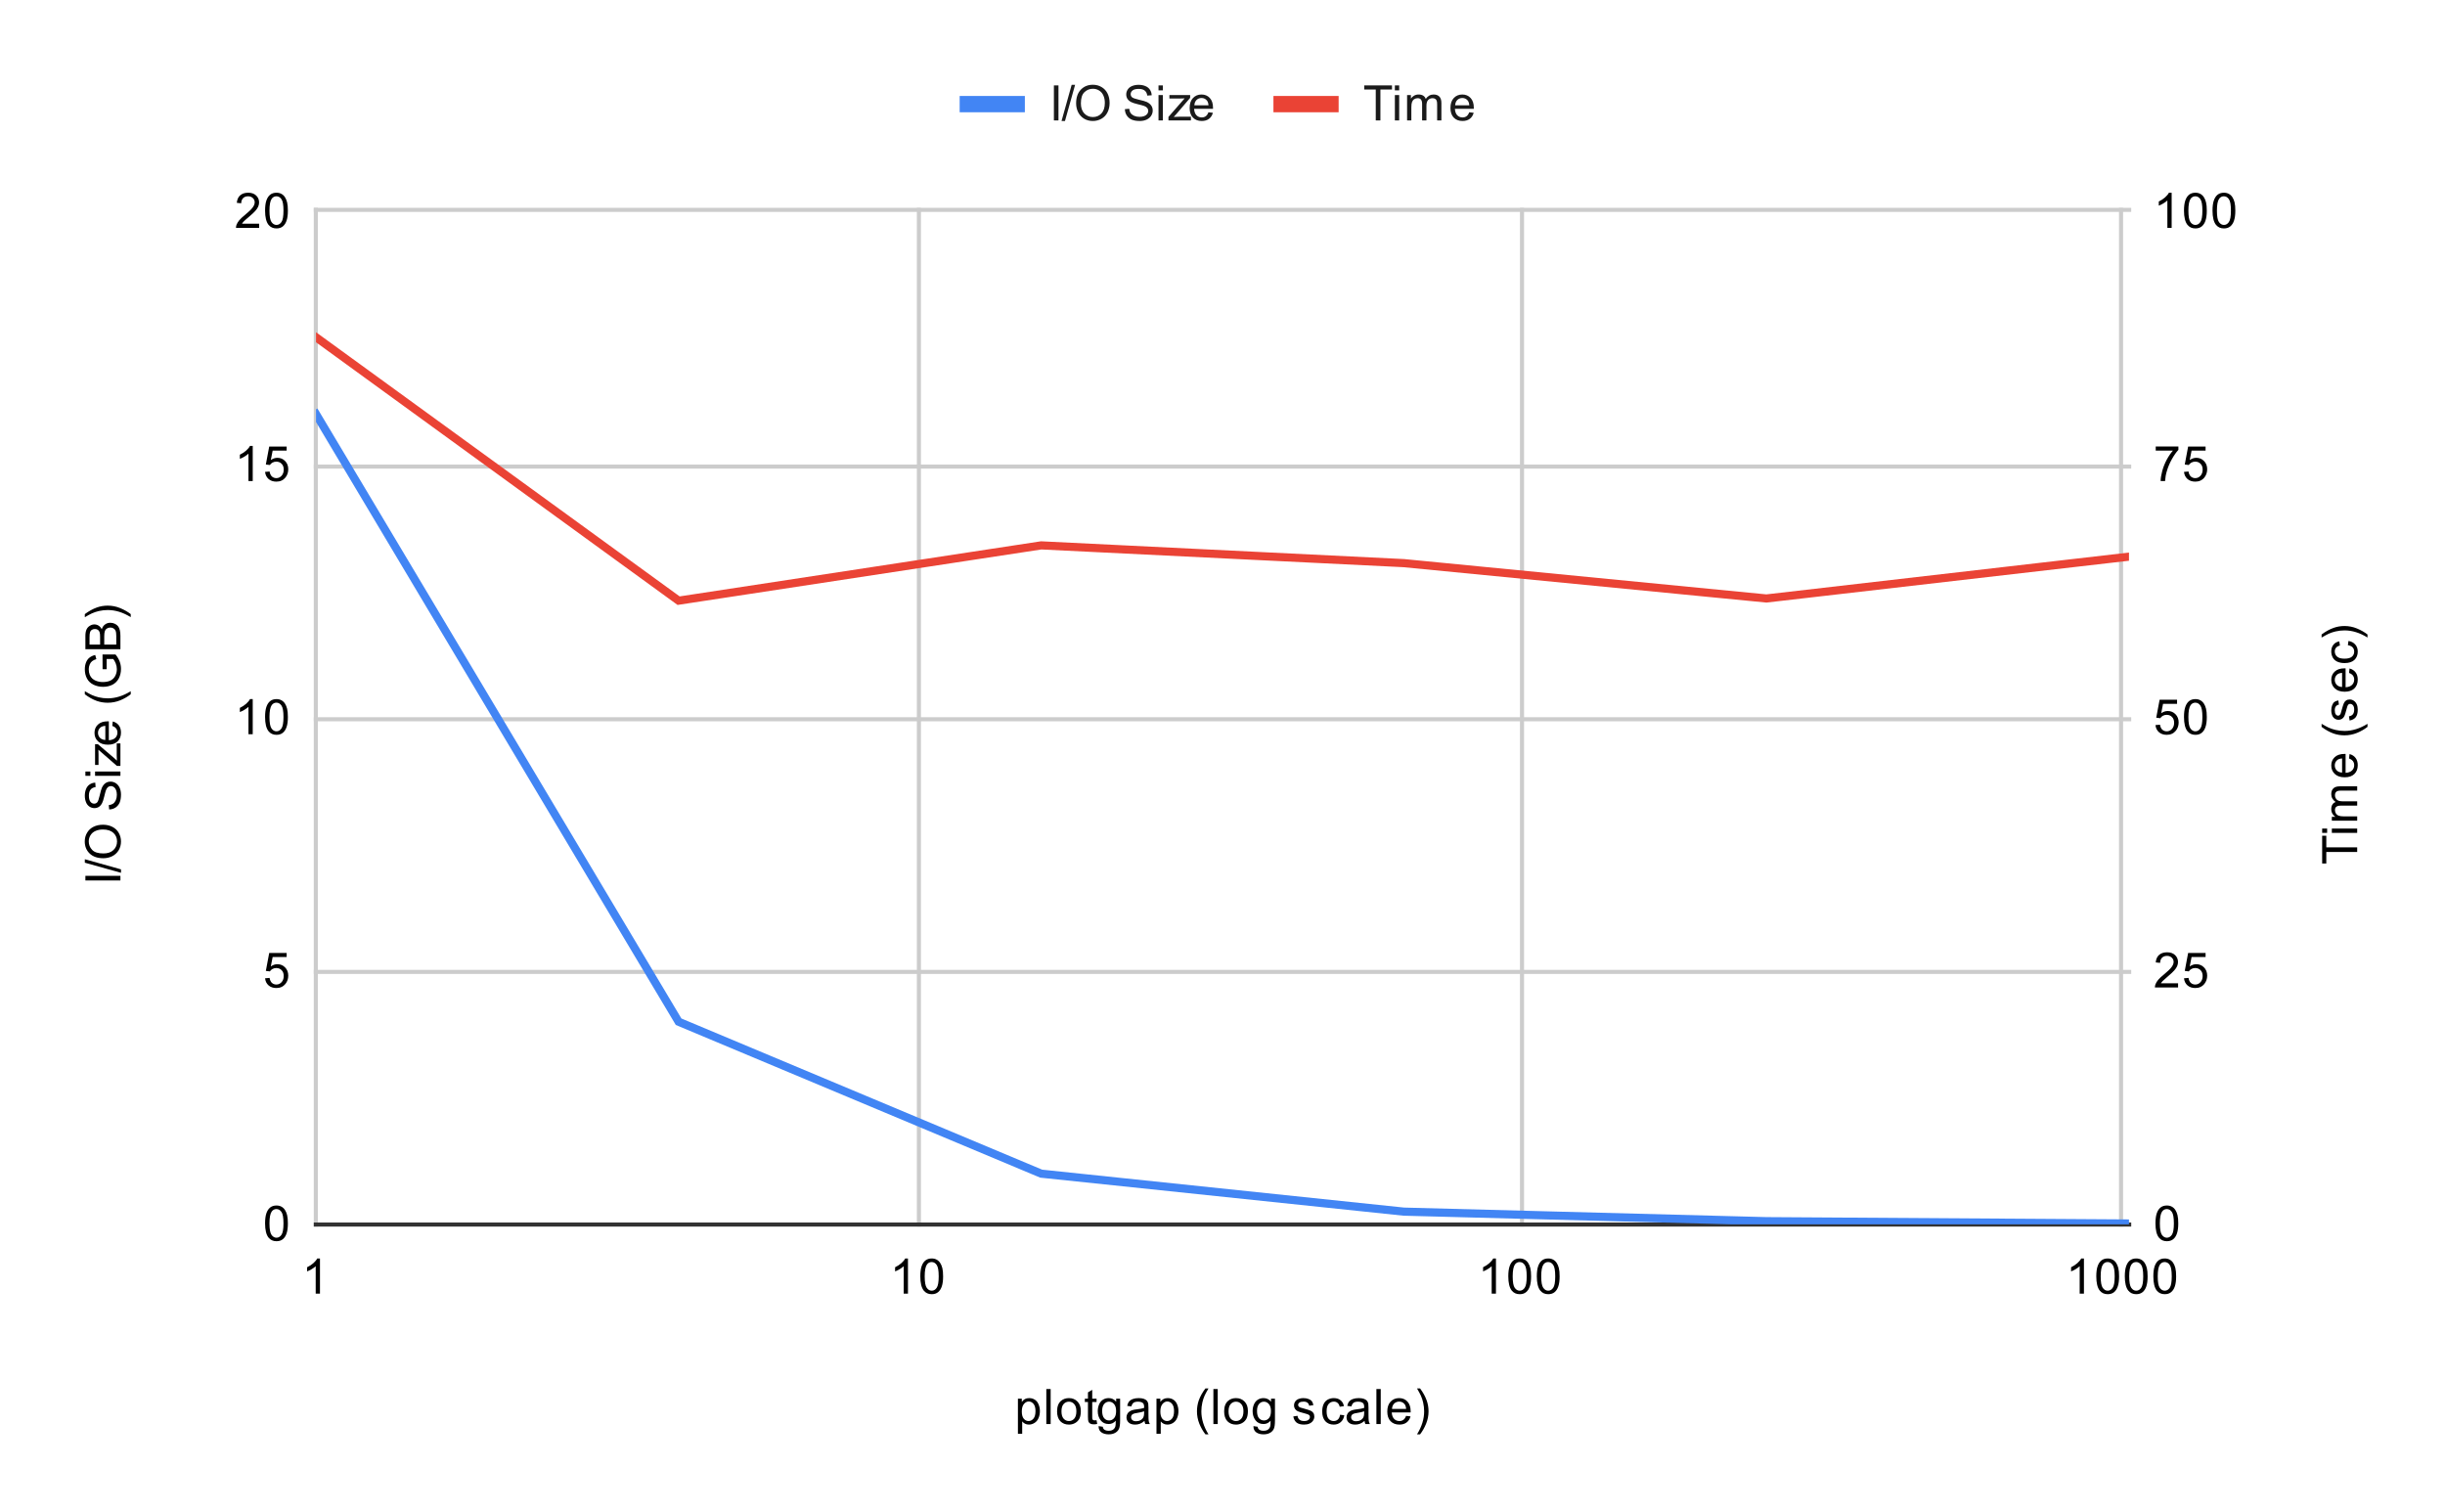 <svg version="1.1" viewBox="0.0 0.0 600.0 371.0" fill="none" stroke="none" stroke-linecap="square" stroke-miterlimit="10" width="600" height="371" xmlns:xlink="http://www.w3.org/1999/xlink" xmlns="http://www.w3.org/2000/svg"><path fill="#ffffff" d="M0 0L600.0 0L600.0 371.0L0 371.0L0 0Z" fill-rule="nonzero"/><path stroke="#cccccc" stroke-width="1.0" stroke-linecap="butt" d="M77.5 51.5L77.5 300.5" fill-rule="nonzero"/><path stroke="#cccccc" stroke-width="1.0" stroke-linecap="butt" d="M225.5 51.5L225.5 300.5" fill-rule="nonzero"/><path stroke="#cccccc" stroke-width="1.0" stroke-linecap="butt" d="M373.5 51.5L373.5 300.5" fill-rule="nonzero"/><path stroke="#cccccc" stroke-width="1.0" stroke-linecap="butt" d="M520.5 51.5L520.5 300.5" fill-rule="nonzero"/><path stroke="#333333" stroke-width="1.0" stroke-linecap="butt" d="M77.5 300.5L522.5 300.5" fill-rule="nonzero"/><path stroke="#cccccc" stroke-width="1.0" stroke-linecap="butt" d="M77.5 238.5L522.5 238.5" fill-rule="nonzero"/><path stroke="#cccccc" stroke-width="1.0" stroke-linecap="butt" d="M77.5 176.5L522.5 176.5" fill-rule="nonzero"/><path stroke="#cccccc" stroke-width="1.0" stroke-linecap="butt" d="M77.5 114.5L522.5 114.5" fill-rule="nonzero"/><path stroke="#cccccc" stroke-width="1.0" stroke-linecap="butt" d="M77.5 51.5L522.5 51.5" fill-rule="nonzero"/><clipPath id="id_0"><path d="M77.55 51.917L522.45 51.917L522.45 300.45L77.55 300.45L77.55 51.917Z" clip-rule="nonzero"/></clipPath><path stroke="#4285f4" stroke-width="2.0" stroke-linecap="butt" clip-path="url(#id_0)" d="M77.55 101.611L166.53 250.731L255.51 288.011L344.49 297.331L433.47 299.673L522.45 300.244" fill-rule="nonzero"/><path stroke="#ea4335" stroke-width="2.0" stroke-linecap="butt" clip-path="url(#id_0)" d="M77.55 82.76L166.53 147.403L255.51 133.833L344.49 138.19L433.47 146.864L522.45 136.599" fill-rule="nonzero"/><path fill="#000000" fill-opacity="0.0" clip-path="url(#id_0)" d="M80.55 101.611C80.55 103.268 79.207 104.611 77.55 104.611C75.893 104.611 74.55 103.268 74.55 101.611C74.55 99.954 75.893 98.611 77.55 98.611C79.207 98.611 80.55 99.954 80.55 101.611Z" fill-rule="nonzero"/><path fill="#000000" fill-opacity="0.0" clip-path="url(#id_0)" d="M169.53 250.731C169.53 252.388 168.187 253.731 166.53 253.731C164.873 253.731 163.53 252.388 163.53 250.731C163.53 249.074 164.873 247.731 166.53 247.731C168.187 247.731 169.53 249.074 169.53 250.731Z" fill-rule="nonzero"/><path fill="#000000" fill-opacity="0.0" clip-path="url(#id_0)" d="M258.51 288.011C258.51 289.668 257.167 291.011 255.51 291.011C253.853 291.011 252.51 289.668 252.51 288.011C252.51 286.354 253.853 285.011 255.51 285.011C257.167 285.011 258.51 286.354 258.51 288.011Z" fill-rule="nonzero"/><path fill="#000000" fill-opacity="0.0" clip-path="url(#id_0)" d="M347.49 297.331C347.49 298.988 346.147 300.331 344.49 300.331C342.833 300.331 341.49 298.988 341.49 297.331C341.49 295.674 342.833 294.331 344.49 294.331C346.147 294.331 347.49 295.674 347.49 297.331Z" fill-rule="nonzero"/><path fill="#000000" fill-opacity="0.0" clip-path="url(#id_0)" d="M436.47 299.673C436.47 301.33 435.127 302.673 433.47 302.673C431.813 302.673 430.47 301.33 430.47 299.673C430.47 298.016 431.813 296.673 433.47 296.673C435.127 296.673 436.47 298.016 436.47 299.673Z" fill-rule="nonzero"/><path fill="#000000" fill-opacity="0.0" clip-path="url(#id_0)" d="M525.45 300.244C525.45 301.901 524.107 303.244 522.45 303.244C520.793 303.244 519.45 301.901 519.45 300.244C519.45 298.587 520.793 297.244 522.45 297.244C524.107 297.244 525.45 298.587 525.45 300.244Z" fill-rule="nonzero"/><path fill="#000000" fill-opacity="0.0" clip-path="url(#id_0)" d="M80.55 82.76C80.55 84.417 79.207 85.76 77.55 85.76C75.893 85.76 74.55 84.417 74.55 82.76C74.55 81.103 75.893 79.76 77.55 79.76C79.207 79.76 80.55 81.103 80.55 82.76Z" fill-rule="nonzero"/><path fill="#000000" fill-opacity="0.0" clip-path="url(#id_0)" d="M169.53 147.403C169.53 149.06 168.187 150.403 166.53 150.403C164.873 150.403 163.53 149.06 163.53 147.403C163.53 145.746 164.873 144.403 166.53 144.403C168.187 144.403 169.53 145.746 169.53 147.403Z" fill-rule="nonzero"/><path fill="#000000" fill-opacity="0.0" clip-path="url(#id_0)" d="M258.51 133.833C258.51 135.49 257.167 136.833 255.51 136.833C253.853 136.833 252.51 135.49 252.51 133.833C252.51 132.176 253.853 130.833 255.51 130.833C257.167 130.833 258.51 132.176 258.51 133.833Z" fill-rule="nonzero"/><path fill="#000000" fill-opacity="0.0" clip-path="url(#id_0)" d="M347.49 138.19C347.49 139.847 346.147 141.19 344.49 141.19C342.833 141.19 341.49 139.847 341.49 138.19C341.49 136.533 342.833 135.19 344.49 135.19C346.147 135.19 347.49 136.533 347.49 138.19Z" fill-rule="nonzero"/><path fill="#000000" fill-opacity="0.0" clip-path="url(#id_0)" d="M436.47 146.864C436.47 148.521 435.127 149.864 433.47 149.864C431.813 149.864 430.47 148.521 430.47 146.864C430.47 145.207 431.813 143.864 433.47 143.864C435.127 143.864 436.47 145.207 436.47 146.864Z" fill-rule="nonzero"/><path fill="#000000" fill-opacity="0.0" clip-path="url(#id_0)" d="M525.45 136.599C525.45 138.256 524.107 139.599 522.45 139.599C520.793 139.599 519.45 138.256 519.45 136.599C519.45 134.943 520.793 133.599 522.45 133.599C524.107 133.599 525.45 134.943 525.45 136.599Z" fill-rule="nonzero"/><path fill="#000000" d="M249.797 351.841L249.797 343.231L250.75 343.231L250.75 344.028Q251.094 343.559 251.516 343.325Q251.953 343.091 252.562 343.091Q253.359 343.091 253.969 343.497Q254.578 343.903 254.875 344.653Q255.188 345.403 255.188 346.294Q255.188 347.247 254.844 348.012Q254.516 348.778 253.859 349.184Q253.203 349.591 252.484 349.591Q251.953 349.591 251.531 349.372Q251.109 349.137 250.844 348.809L250.844 351.841L249.797 351.841ZM250.75 346.372Q250.75 347.575 251.234 348.153Q251.719 348.716 252.406 348.716Q253.109 348.716 253.609 348.122Q254.109 347.528 254.109 346.278Q254.109 345.091 253.625 344.512Q253.141 343.919 252.453 343.919Q251.781 343.919 251.266 344.544Q250.75 345.169 250.75 346.372ZM256.766 349.45L256.766 340.856L257.828 340.856L257.828 349.45L256.766 349.45ZM259.406 346.341Q259.406 344.606 260.359 343.778Q261.156 343.091 262.312 343.091Q263.594 343.091 264.406 343.934Q265.234 344.762 265.234 346.247Q265.234 347.45 264.875 348.137Q264.516 348.825 263.812 349.216Q263.125 349.591 262.312 349.591Q261.016 349.591 260.203 348.762Q259.406 347.919 259.406 346.341ZM260.484 346.341Q260.484 347.528 261.0 348.122Q261.531 348.716 262.312 348.716Q263.109 348.716 263.625 348.122Q264.141 347.528 264.141 346.309Q264.141 345.153 263.609 344.559Q263.094 343.966 262.312 343.966Q261.531 343.966 261.0 344.559Q260.484 345.137 260.484 346.341ZM269.094 348.512L269.25 349.434Q268.797 349.528 268.453 349.528Q267.875 349.528 267.562 349.356Q267.25 349.169 267.109 348.872Q266.984 348.575 266.984 347.622L266.984 344.044L266.219 344.044L266.219 343.231L266.984 343.231L266.984 341.684L268.031 341.059L268.031 343.231L269.094 343.231L269.094 344.044L268.031 344.044L268.031 347.684Q268.031 348.137 268.078 348.262Q268.141 348.387 268.266 348.466Q268.391 348.544 268.625 348.544Q268.812 348.544 269.094 348.512ZM269.594 349.966L270.625 350.122Q270.688 350.591 270.984 350.809Q271.375 351.106 272.047 351.106Q272.781 351.106 273.172 350.809Q273.578 350.512 273.719 349.997Q273.812 349.669 273.797 348.637Q273.109 349.45 272.078 349.45Q270.797 349.45 270.094 348.528Q269.391 347.591 269.391 346.309Q269.391 345.419 269.703 344.669Q270.031 343.903 270.641 343.497Q271.25 343.091 272.078 343.091Q273.188 343.091 273.906 343.981L273.906 343.231L274.875 343.231L274.875 348.606Q274.875 350.059 274.578 350.669Q274.281 351.278 273.641 351.622Q273.0 351.981 272.062 351.981Q270.953 351.981 270.266 351.481Q269.578 350.981 269.594 349.966ZM270.469 346.231Q270.469 347.45 270.953 348.012Q271.438 348.575 272.172 348.575Q272.906 348.575 273.391 348.012Q273.891 347.45 273.891 346.262Q273.891 345.122 273.375 344.544Q272.875 343.966 272.156 343.966Q271.453 343.966 270.953 344.544Q270.469 345.106 270.469 346.231ZM280.859 348.684Q280.266 349.184 279.719 349.387Q279.188 349.591 278.562 349.591Q277.531 349.591 276.984 349.091Q276.438 348.591 276.438 347.809Q276.438 347.356 276.641 346.981Q276.844 346.591 277.188 346.372Q277.531 346.137 277.953 346.028Q278.25 345.934 278.891 345.856Q280.156 345.716 280.766 345.497Q280.766 345.278 280.766 345.231Q280.766 344.575 280.469 344.309Q280.062 343.966 279.266 343.966Q278.531 343.966 278.172 344.231Q277.812 344.481 277.641 345.137L276.609 344.997Q276.75 344.341 277.078 343.934Q277.406 343.528 278.016 343.309Q278.625 343.091 279.422 343.091Q280.219 343.091 280.719 343.278Q281.219 343.466 281.453 343.747Q281.688 344.028 281.781 344.466Q281.828 344.731 281.828 345.434L281.828 346.841Q281.828 348.309 281.891 348.7Q281.969 349.091 282.172 349.45L281.062 349.45Q280.906 349.122 280.859 348.684ZM280.766 346.325Q280.188 346.559 279.047 346.731Q278.391 346.825 278.125 346.95Q277.859 347.059 277.703 347.278Q277.562 347.497 277.562 347.778Q277.562 348.2 277.875 348.481Q278.203 348.762 278.812 348.762Q279.422 348.762 279.891 348.497Q280.375 348.231 280.594 347.762Q280.766 347.403 280.766 346.716L280.766 346.325ZM283.797 351.841L283.797 343.231L284.75 343.231L284.75 344.028Q285.094 343.559 285.516 343.325Q285.953 343.091 286.562 343.091Q287.359 343.091 287.969 343.497Q288.578 343.903 288.875 344.653Q289.188 345.403 289.188 346.294Q289.188 347.247 288.844 348.012Q288.516 348.778 287.859 349.184Q287.203 349.591 286.484 349.591Q285.953 349.591 285.531 349.372Q285.109 349.137 284.844 348.809L284.844 351.841L283.797 351.841ZM284.75 346.372Q284.75 347.575 285.234 348.153Q285.719 348.716 286.406 348.716Q287.109 348.716 287.609 348.122Q288.109 347.528 288.109 346.278Q288.109 345.091 287.625 344.512Q287.141 343.919 286.453 343.919Q285.781 343.919 285.266 344.544Q284.75 345.169 284.75 346.372ZM295.812 351.981Q294.938 350.872 294.328 349.403Q293.734 347.919 293.734 346.341Q293.734 344.95 294.172 343.669Q294.703 342.184 295.812 340.716L296.562 340.716Q295.859 341.934 295.625 342.45Q295.266 343.262 295.062 344.137Q294.812 345.231 294.812 346.341Q294.812 349.169 296.562 351.981L295.812 351.981ZM297.766 349.45L297.766 340.856L298.828 340.856L298.828 349.45L297.766 349.45ZM300.406 346.341Q300.406 344.606 301.359 343.778Q302.156 343.091 303.312 343.091Q304.594 343.091 305.406 343.934Q306.234 344.762 306.234 346.247Q306.234 347.45 305.875 348.137Q305.516 348.825 304.812 349.216Q304.125 349.591 303.312 349.591Q302.016 349.591 301.203 348.762Q300.406 347.919 300.406 346.341ZM301.484 346.341Q301.484 347.528 302.0 348.122Q302.531 348.716 303.312 348.716Q304.109 348.716 304.625 348.122Q305.141 347.528 305.141 346.309Q305.141 345.153 304.609 344.559Q304.094 343.966 303.312 343.966Q302.531 343.966 302.0 344.559Q301.484 345.137 301.484 346.341ZM307.594 349.966L308.625 350.122Q308.688 350.591 308.984 350.809Q309.375 351.106 310.047 351.106Q310.781 351.106 311.172 350.809Q311.578 350.512 311.719 349.997Q311.812 349.669 311.797 348.637Q311.109 349.45 310.078 349.45Q308.797 349.45 308.094 348.528Q307.391 347.591 307.391 346.309Q307.391 345.419 307.703 344.669Q308.031 343.903 308.641 343.497Q309.25 343.091 310.078 343.091Q311.188 343.091 311.906 343.981L311.906 343.231L312.875 343.231L312.875 348.606Q312.875 350.059 312.578 350.669Q312.281 351.278 311.641 351.622Q311.0 351.981 310.062 351.981Q308.953 351.981 308.266 351.481Q307.578 350.981 307.594 349.966ZM308.469 346.231Q308.469 347.45 308.953 348.012Q309.438 348.575 310.172 348.575Q310.906 348.575 311.391 348.012Q311.891 347.45 311.891 346.262Q311.891 345.122 311.375 344.544Q310.875 343.966 310.156 343.966Q309.453 343.966 308.953 344.544Q308.469 345.106 308.469 346.231ZM317.375 347.591L318.406 347.434Q318.5 348.059 318.891 348.387Q319.297 348.716 320.031 348.716Q320.75 348.716 321.094 348.434Q321.453 348.137 321.453 347.731Q321.453 347.372 321.141 347.169Q320.922 347.028 320.062 346.809Q318.906 346.512 318.453 346.309Q318.016 346.091 317.781 345.716Q317.547 345.341 317.547 344.872Q317.547 344.466 317.734 344.106Q317.922 343.747 318.25 343.512Q318.5 343.341 318.922 343.216Q319.344 343.091 319.844 343.091Q320.562 343.091 321.109 343.309Q321.672 343.512 321.938 343.872Q322.203 344.231 322.297 344.825L321.266 344.966Q321.203 344.497 320.859 344.231Q320.531 343.95 319.906 343.95Q319.188 343.95 318.875 344.2Q318.562 344.434 318.562 344.762Q318.562 344.966 318.688 345.122Q318.828 345.294 319.094 345.403Q319.25 345.466 320.031 345.669Q321.156 345.981 321.594 346.169Q322.031 346.356 322.281 346.716Q322.531 347.075 322.531 347.622Q322.531 348.153 322.219 348.622Q321.922 349.075 321.344 349.341Q320.766 349.591 320.031 349.591Q318.812 349.591 318.172 349.091Q317.547 348.575 317.375 347.591ZM328.859 347.169L329.891 347.309Q329.719 348.372 329.016 348.981Q328.312 349.591 327.297 349.591Q326.016 349.591 325.234 348.762Q324.469 347.919 324.469 346.356Q324.469 345.356 324.797 344.606Q325.141 343.841 325.812 343.466Q326.5 343.091 327.312 343.091Q328.312 343.091 328.953 343.606Q329.609 344.106 329.797 345.059L328.766 345.216Q328.625 344.591 328.25 344.278Q327.875 343.95 327.344 343.95Q326.547 343.95 326.047 344.528Q325.547 345.091 325.547 346.325Q325.547 347.591 326.031 348.153Q326.516 348.716 327.281 348.716Q327.906 348.716 328.312 348.341Q328.734 347.966 328.859 347.169ZM334.859 348.684Q334.266 349.184 333.719 349.387Q333.188 349.591 332.562 349.591Q331.531 349.591 330.984 349.091Q330.438 348.591 330.438 347.809Q330.438 347.356 330.641 346.981Q330.844 346.591 331.188 346.372Q331.531 346.137 331.953 346.028Q332.25 345.934 332.891 345.856Q334.156 345.716 334.766 345.497Q334.766 345.278 334.766 345.231Q334.766 344.575 334.469 344.309Q334.062 343.966 333.266 343.966Q332.531 343.966 332.172 344.231Q331.812 344.481 331.641 345.137L330.609 344.997Q330.75 344.341 331.078 343.934Q331.406 343.528 332.016 343.309Q332.625 343.091 333.422 343.091Q334.219 343.091 334.719 343.278Q335.219 343.466 335.453 343.747Q335.688 344.028 335.781 344.466Q335.828 344.731 335.828 345.434L335.828 346.841Q335.828 348.309 335.891 348.7Q335.969 349.091 336.172 349.45L335.062 349.45Q334.906 349.122 334.859 348.684ZM334.766 346.325Q334.188 346.559 333.047 346.731Q332.391 346.825 332.125 346.95Q331.859 347.059 331.703 347.278Q331.562 347.497 331.562 347.778Q331.562 348.2 331.875 348.481Q332.203 348.762 332.812 348.762Q333.422 348.762 333.891 348.497Q334.375 348.231 334.594 347.762Q334.766 347.403 334.766 346.716L334.766 346.325ZM337.766 349.45L337.766 340.856L338.828 340.856L338.828 349.45L337.766 349.45ZM345.047 347.45L346.141 347.575Q345.891 348.528 345.188 349.059Q344.484 349.591 343.406 349.591Q342.047 349.591 341.234 348.747Q340.438 347.903 340.438 346.387Q340.438 344.825 341.25 343.966Q342.062 343.091 343.344 343.091Q344.594 343.091 345.375 343.934Q346.172 344.778 346.172 346.325Q346.172 346.419 346.172 346.606L341.531 346.606Q341.594 347.637 342.109 348.184Q342.625 348.716 343.406 348.716Q343.984 348.716 344.391 348.419Q344.812 348.106 345.047 347.45ZM341.594 345.747L345.062 345.747Q345.0 344.95 344.672 344.559Q344.156 343.95 343.359 343.95Q342.625 343.95 342.125 344.434Q341.641 344.919 341.594 345.747ZM348.484 351.981L347.734 351.981Q349.484 349.169 349.484 346.341Q349.484 345.247 349.234 344.153Q349.031 343.278 348.672 342.466Q348.438 341.95 347.734 340.716L348.484 340.716Q349.578 342.184 350.109 343.669Q350.562 344.95 350.562 346.341Q350.562 347.919 349.953 349.403Q349.344 350.872 348.484 351.981Z" fill-rule="nonzero"/><path fill="#000000" d="M29.55 216.058L20.956 216.058L20.956 214.933L29.55 214.933L29.55 216.058ZM29.691 214.183L20.816 211.699L20.816 210.855L29.691 213.34L29.691 214.183ZM25.363 210.605Q23.222 210.605 22.019 209.465Q20.8 208.308 20.8 206.496Q20.8 205.293 21.378 204.34Q21.941 203.386 22.956 202.886Q23.972 202.386 25.269 202.386Q26.566 202.386 27.597 202.918Q28.628 203.449 29.159 204.418Q29.691 205.371 29.691 206.496Q29.691 207.715 29.113 208.668Q28.519 209.621 27.519 210.121Q26.503 210.605 25.363 210.605ZM25.378 209.433Q26.941 209.433 27.831 208.605Q28.722 207.761 28.722 206.496Q28.722 205.215 27.831 204.386Q26.925 203.558 25.253 203.558Q24.206 203.558 23.425 203.918Q22.644 204.261 22.222 204.949Q21.784 205.636 21.784 206.48Q21.784 207.683 22.613 208.558Q23.441 209.433 25.378 209.433ZM26.784 198.636L26.691 197.574Q27.347 197.496 27.753 197.215Q28.159 196.933 28.425 196.355Q28.675 195.761 28.675 195.027Q28.675 194.386 28.488 193.886Q28.284 193.386 27.956 193.152Q27.613 192.902 27.222 192.902Q26.816 192.902 26.519 193.136Q26.206 193.371 26.003 193.902Q25.863 194.261 25.581 195.449Q25.3 196.621 25.05 197.09Q24.722 197.715 24.253 198.011Q23.769 198.308 23.175 198.308Q22.534 198.308 21.972 197.949Q21.394 197.574 21.113 196.871Q20.816 196.152 20.816 195.293Q20.816 194.34 21.128 193.605Q21.425 192.871 22.034 192.48Q22.628 192.09 23.378 192.058L23.456 193.152Q22.644 193.246 22.238 193.761Q21.816 194.261 21.816 195.246Q21.816 196.277 22.191 196.746Q22.566 197.215 23.097 197.215Q23.566 197.215 23.863 196.886Q24.159 196.558 24.472 195.183Q24.784 193.793 25.019 193.277Q25.378 192.527 25.909 192.168Q26.425 191.808 27.128 191.808Q27.816 191.808 28.425 192.199Q29.019 192.59 29.363 193.324Q29.691 194.058 29.691 194.98Q29.691 196.152 29.363 196.949Q29.019 197.73 28.331 198.183Q27.644 198.621 26.784 198.636ZM22.175 190.386L20.956 190.386L20.956 189.324L22.175 189.324L22.175 190.386ZM29.55 190.386L23.331 190.386L23.331 189.324L29.55 189.324L29.55 190.386ZM29.55 187.949L28.691 187.949L24.144 183.98Q24.175 184.668 24.175 185.183L24.175 187.715L23.331 187.715L23.331 182.621L24.019 182.621L27.972 185.996L28.691 186.652Q28.644 185.933 28.644 185.324L28.644 182.433L29.55 182.433L29.55 187.949ZM27.55 178.136L27.675 177.043Q28.628 177.293 29.159 177.996Q29.691 178.699 29.691 179.777Q29.691 181.136 28.847 181.949Q28.003 182.746 26.488 182.746Q24.925 182.746 24.066 181.933Q23.191 181.121 23.191 179.84Q23.191 178.59 24.034 177.808Q24.878 177.011 26.425 177.011Q26.519 177.011 26.706 177.011L26.706 181.652Q27.738 181.59 28.284 181.074Q28.816 180.558 28.816 179.777Q28.816 179.199 28.519 178.793Q28.206 178.371 27.55 178.136ZM25.847 181.59L25.847 178.121Q25.05 178.183 24.659 178.511Q24.05 179.027 24.05 179.824Q24.05 180.558 24.534 181.058Q25.019 181.543 25.847 181.59ZM32.081 170.371Q30.972 171.246 29.503 171.855Q28.019 172.449 26.441 172.449Q25.05 172.449 23.769 172.011Q22.284 171.48 20.816 170.371L20.816 169.621Q22.034 170.324 22.55 170.558Q23.363 170.918 24.238 171.121Q25.331 171.371 26.441 171.371Q29.269 171.371 32.081 169.621L32.081 170.371ZM26.175 164.23L25.175 164.23L25.159 160.605L28.347 160.605Q29.019 161.433 29.363 162.324Q29.691 163.215 29.691 164.152Q29.691 165.418 29.159 166.465Q28.613 167.496 27.597 168.027Q26.566 168.543 25.3 168.543Q24.034 168.543 22.956 168.027Q21.863 167.496 21.347 166.511Q20.816 165.527 20.816 164.246Q20.816 163.308 21.113 162.558Q21.409 161.808 21.956 161.386Q22.488 160.949 23.363 160.73L23.644 161.746Q22.988 161.949 22.613 162.246Q22.238 162.527 22.019 163.058Q21.784 163.59 21.784 164.23Q21.784 165.011 22.019 165.59Q22.253 166.152 22.644 166.511Q23.034 166.855 23.503 167.043Q24.3 167.371 25.222 167.371Q26.378 167.371 27.159 166.98Q27.925 166.574 28.3 165.824Q28.675 165.074 28.675 164.215Q28.675 163.48 28.394 162.777Q28.097 162.074 27.784 161.715L26.175 161.715L26.175 164.23ZM29.55 159.308L20.956 159.308L20.956 156.074Q20.956 155.09 21.222 154.496Q21.488 153.902 22.034 153.574Q22.566 153.23 23.159 153.23Q23.706 153.23 24.191 153.527Q24.675 153.824 24.972 154.433Q25.206 153.652 25.769 153.246Q26.316 152.824 27.066 152.824Q27.659 152.824 28.191 153.074Q28.706 153.324 28.988 153.699Q29.269 154.074 29.409 154.652Q29.55 155.215 29.55 156.027L29.55 159.308ZM24.566 158.168L24.566 156.308Q24.566 155.558 24.472 155.23Q24.347 154.793 24.05 154.574Q23.738 154.355 23.284 154.355Q22.863 154.355 22.534 154.558Q22.206 154.761 22.097 155.152Q21.972 155.527 21.972 156.449L21.972 158.168L24.566 158.168ZM28.534 158.168L28.534 156.027Q28.534 155.48 28.488 155.261Q28.425 154.855 28.269 154.605Q28.097 154.34 27.784 154.168Q27.472 153.996 27.066 153.996Q26.581 153.996 26.222 154.246Q25.863 154.48 25.722 154.918Q25.581 155.355 25.581 156.183L25.581 158.168L28.534 158.168ZM32.081 150.699L32.081 151.449Q29.269 149.699 26.441 149.699Q25.347 149.699 24.253 149.949Q23.378 150.152 22.566 150.511Q22.05 150.746 20.816 151.449L20.816 150.699Q22.284 149.605 23.769 149.074Q25.05 148.621 26.441 148.621Q28.019 148.621 29.503 149.23Q30.972 149.84 32.081 150.699Z" fill-rule="nonzero"/><path fill="#000000" d="M578.45 209.074L570.872 209.074L570.872 211.902L569.856 211.902L569.856 205.09L570.872 205.09L570.872 207.933L578.45 207.933L578.45 209.074ZM571.075 204.386L569.856 204.386L569.856 203.324L571.075 203.324L571.075 204.386ZM578.45 204.386L572.231 204.386L572.231 203.324L578.45 203.324L578.45 204.386ZM578.45 201.386L572.231 201.386L572.231 200.449L573.106 200.449Q572.638 200.152 572.372 199.668Q572.091 199.183 572.091 198.558Q572.091 197.871 572.372 197.433Q572.653 196.98 573.169 196.808Q572.091 196.058 572.091 194.886Q572.091 193.949 572.606 193.465Q573.106 192.965 574.184 192.965L578.45 192.965L578.45 194.011L574.528 194.011Q573.903 194.011 573.622 194.121Q573.341 194.215 573.169 194.48Q572.997 194.746 572.997 195.121Q572.997 195.777 573.434 196.215Q573.872 196.636 574.841 196.636L578.45 196.636L578.45 197.699L574.403 197.699Q573.7 197.699 573.356 197.965Q572.997 198.215 572.997 198.793Q572.997 199.246 573.231 199.621Q573.466 199.996 573.919 200.168Q574.372 200.34 575.216 200.34L578.45 200.34L578.45 201.386ZM576.45 186.136L576.575 185.043Q577.528 185.293 578.059 185.996Q578.591 186.699 578.591 187.777Q578.591 189.136 577.747 189.949Q576.903 190.746 575.388 190.746Q573.825 190.746 572.966 189.933Q572.091 189.121 572.091 187.84Q572.091 186.59 572.934 185.808Q573.778 185.011 575.325 185.011Q575.419 185.011 575.606 185.011L575.606 189.652Q576.638 189.59 577.184 189.074Q577.716 188.558 577.716 187.777Q577.716 187.199 577.419 186.793Q577.106 186.371 576.45 186.136ZM574.747 189.59L574.747 186.121Q573.95 186.183 573.559 186.511Q572.95 187.027 572.95 187.824Q572.95 188.558 573.434 189.058Q573.919 189.543 574.747 189.59ZM580.981 178.371Q579.872 179.246 578.403 179.855Q576.919 180.449 575.341 180.449Q573.95 180.449 572.669 180.011Q571.184 179.48 569.716 178.371L569.716 177.621Q570.934 178.324 571.45 178.558Q572.263 178.918 573.138 179.121Q574.231 179.371 575.341 179.371Q578.169 179.371 580.981 177.621L580.981 178.371ZM576.591 176.808L576.434 175.777Q577.059 175.683 577.388 175.293Q577.716 174.886 577.716 174.152Q577.716 173.433 577.434 173.09Q577.138 172.73 576.731 172.73Q576.372 172.73 576.169 173.043Q576.028 173.261 575.809 174.121Q575.513 175.277 575.309 175.73Q575.091 176.168 574.716 176.402Q574.341 176.636 573.872 176.636Q573.466 176.636 573.106 176.449Q572.747 176.261 572.513 175.933Q572.341 175.683 572.216 175.261Q572.091 174.84 572.091 174.34Q572.091 173.621 572.309 173.074Q572.513 172.511 572.872 172.246Q573.231 171.98 573.825 171.886L573.966 172.918Q573.497 172.98 573.231 173.324Q572.95 173.652 572.95 174.277Q572.95 174.996 573.2 175.308Q573.434 175.621 573.763 175.621Q573.966 175.621 574.122 175.496Q574.294 175.355 574.403 175.09Q574.466 174.933 574.669 174.152Q574.981 173.027 575.169 172.59Q575.356 172.152 575.716 171.902Q576.075 171.652 576.622 171.652Q577.153 171.652 577.622 171.965Q578.075 172.261 578.341 172.84Q578.591 173.418 578.591 174.152Q578.591 175.371 578.091 176.011Q577.575 176.636 576.591 176.808ZM576.45 165.136L576.575 164.043Q577.528 164.293 578.059 164.996Q578.591 165.699 578.591 166.777Q578.591 168.136 577.747 168.949Q576.903 169.746 575.388 169.746Q573.825 169.746 572.966 168.933Q572.091 168.121 572.091 166.84Q572.091 165.59 572.934 164.808Q573.778 164.011 575.325 164.011Q575.419 164.011 575.606 164.011L575.606 168.652Q576.638 168.59 577.184 168.074Q577.716 167.558 577.716 166.777Q577.716 166.199 577.419 165.793Q577.106 165.371 576.45 165.136ZM574.747 168.59L574.747 165.121Q573.95 165.183 573.559 165.511Q572.95 166.027 572.95 166.824Q572.95 167.558 573.434 168.058Q573.919 168.543 574.747 168.59ZM576.169 158.324L576.309 157.293Q577.372 157.465 577.981 158.168Q578.591 158.871 578.591 159.886Q578.591 161.168 577.763 161.949Q576.919 162.715 575.356 162.715Q574.356 162.715 573.606 162.386Q572.841 162.043 572.466 161.371Q572.091 160.683 572.091 159.871Q572.091 158.871 572.606 158.23Q573.106 157.574 574.059 157.386L574.216 158.418Q573.591 158.558 573.278 158.933Q572.95 159.308 572.95 159.84Q572.95 160.636 573.528 161.136Q574.091 161.636 575.325 161.636Q576.591 161.636 577.153 161.152Q577.716 160.668 577.716 159.902Q577.716 159.277 577.341 158.871Q576.966 158.449 576.169 158.324ZM580.981 155.699L580.981 156.449Q578.169 154.699 575.341 154.699Q574.247 154.699 573.153 154.949Q572.278 155.152 571.466 155.511Q570.95 155.746 569.716 156.449L569.716 155.699Q571.184 154.605 572.669 154.074Q573.95 153.621 575.341 153.621Q576.919 153.621 578.403 154.23Q579.872 154.84 580.981 155.699Z" fill-rule="nonzero"/><path fill="#000000" d="M65.05 300.216Q65.05 298.684 65.362 297.762Q65.675 296.825 66.284 296.325Q66.909 295.825 67.847 295.825Q68.534 295.825 69.05 296.106Q69.581 296.387 69.925 296.919Q70.269 297.434 70.456 298.184Q70.644 298.934 70.644 300.216Q70.644 301.731 70.331 302.653Q70.034 303.575 69.409 304.091Q68.8 304.591 67.847 304.591Q66.612 304.591 65.894 303.7Q65.05 302.637 65.05 300.216ZM66.128 300.216Q66.128 302.325 66.628 303.028Q67.128 303.731 67.847 303.731Q68.581 303.731 69.066 303.028Q69.566 302.325 69.566 300.216Q69.566 298.091 69.066 297.403Q68.581 296.7 67.831 296.7Q67.112 296.7 66.675 297.309Q66.128 298.091 66.128 300.216Z" fill-rule="nonzero"/><path fill="#000000" d="M65.05 240.067L66.159 239.973Q66.284 240.785 66.722 241.192Q67.175 241.598 67.816 241.598Q68.566 241.598 69.097 241.02Q69.628 240.442 69.628 239.504Q69.628 238.598 69.112 238.082Q68.612 237.551 67.784 237.551Q67.284 237.551 66.862 237.785Q66.456 238.02 66.222 238.379L65.237 238.254L66.066 233.848L70.347 233.848L70.347 234.848L66.909 234.848L66.456 237.16Q67.222 236.614 68.066 236.614Q69.191 236.614 69.956 237.395Q70.737 238.176 70.737 239.41Q70.737 240.567 70.066 241.426Q69.237 242.457 67.816 242.457Q66.644 242.457 65.894 241.801Q65.159 241.145 65.05 240.067Z" fill-rule="nonzero"/><path fill="#000000" d="M62.019 180.183L60.972 180.183L60.972 173.465Q60.581 173.824 59.956 174.199Q59.347 174.558 58.862 174.73L58.862 173.715Q59.737 173.293 60.394 172.715Q61.066 172.121 61.347 171.558L62.019 171.558L62.019 180.183ZM65.05 175.949Q65.05 174.418 65.362 173.496Q65.675 172.558 66.284 172.058Q66.909 171.558 67.847 171.558Q68.534 171.558 69.05 171.84Q69.581 172.121 69.925 172.652Q70.269 173.168 70.456 173.918Q70.644 174.668 70.644 175.949Q70.644 177.465 70.331 178.386Q70.034 179.308 69.409 179.824Q68.8 180.324 67.847 180.324Q66.612 180.324 65.894 179.433Q65.05 178.371 65.05 175.949ZM66.128 175.949Q66.128 178.058 66.628 178.761Q67.128 179.465 67.847 179.465Q68.581 179.465 69.066 178.761Q69.566 178.058 69.566 175.949Q69.566 173.824 69.066 173.136Q68.581 172.433 67.831 172.433Q67.112 172.433 66.675 173.043Q66.128 173.824 66.128 175.949Z" fill-rule="nonzero"/><path fill="#000000" d="M62.019 118.05L60.972 118.05L60.972 111.331Q60.581 111.691 59.956 112.066Q59.347 112.425 58.862 112.597L58.862 111.581Q59.737 111.159 60.394 110.581Q61.066 109.987 61.347 109.425L62.019 109.425L62.019 118.05ZM65.05 115.8L66.159 115.706Q66.284 116.519 66.722 116.925Q67.175 117.331 67.816 117.331Q68.566 117.331 69.097 116.753Q69.628 116.175 69.628 115.237Q69.628 114.331 69.112 113.816Q68.612 113.284 67.784 113.284Q67.284 113.284 66.862 113.519Q66.456 113.753 66.222 114.112L65.237 113.987L66.066 109.581L70.347 109.581L70.347 110.581L66.909 110.581L66.456 112.894Q67.222 112.347 68.066 112.347Q69.191 112.347 69.956 113.128Q70.737 113.909 70.737 115.144Q70.737 116.3 70.066 117.159Q69.237 118.191 67.816 118.191Q66.644 118.191 65.894 117.534Q65.159 116.878 65.05 115.8Z" fill-rule="nonzero"/><path fill="#000000" d="M63.597 54.901L63.597 55.917L57.909 55.917Q57.909 55.542 58.034 55.182Q58.253 54.604 58.722 54.042Q59.206 53.479 60.112 52.745Q61.519 51.589 62.003 50.917Q62.503 50.245 62.503 49.651Q62.503 49.026 62.05 48.604Q61.597 48.167 60.878 48.167Q60.112 48.167 59.659 48.62Q59.206 49.073 59.191 49.885L58.112 49.776Q58.222 48.557 58.941 47.932Q59.675 47.292 60.909 47.292Q62.144 47.292 62.862 47.979Q63.581 48.667 63.581 49.682Q63.581 50.198 63.362 50.698Q63.159 51.182 62.659 51.745Q62.175 52.292 61.05 53.245Q60.097 54.042 59.816 54.339Q59.55 54.62 59.378 54.901L63.597 54.901ZM65.05 51.682Q65.05 50.151 65.362 49.229Q65.675 48.292 66.284 47.792Q66.909 47.292 67.847 47.292Q68.534 47.292 69.05 47.573Q69.581 47.854 69.925 48.385Q70.269 48.901 70.456 49.651Q70.644 50.401 70.644 51.682Q70.644 53.198 70.331 54.12Q70.034 55.042 69.409 55.557Q68.8 56.057 67.847 56.057Q66.612 56.057 65.894 55.167Q65.05 54.104 65.05 51.682ZM66.128 51.682Q66.128 53.792 66.628 54.495Q67.128 55.198 67.847 55.198Q68.581 55.198 69.066 54.495Q69.566 53.792 69.566 51.682Q69.566 49.557 69.066 48.87Q68.581 48.167 67.831 48.167Q67.112 48.167 66.675 48.776Q66.128 49.557 66.128 51.682Z" fill-rule="nonzero"/><path fill="#000000" d="M528.95 300.216Q528.95 298.684 529.263 297.762Q529.575 296.825 530.184 296.325Q530.809 295.825 531.747 295.825Q532.434 295.825 532.95 296.106Q533.481 296.387 533.825 296.919Q534.169 297.434 534.356 298.184Q534.544 298.934 534.544 300.216Q534.544 301.731 534.231 302.653Q533.934 303.575 533.309 304.091Q532.7 304.591 531.747 304.591Q530.513 304.591 529.794 303.7Q528.95 302.637 528.95 300.216ZM530.028 300.216Q530.028 302.325 530.528 303.028Q531.028 303.731 531.747 303.731Q532.481 303.731 532.966 303.028Q533.466 302.325 533.466 300.216Q533.466 298.091 532.966 297.403Q532.481 296.7 531.731 296.7Q531.013 296.7 530.575 297.309Q530.028 298.091 530.028 300.216Z" fill-rule="nonzero"/><path fill="#000000" d="M534.497 241.301L534.497 242.317L528.809 242.317Q528.809 241.942 528.934 241.582Q529.153 241.004 529.622 240.442Q530.106 239.879 531.013 239.145Q532.419 237.989 532.903 237.317Q533.403 236.645 533.403 236.051Q533.403 235.426 532.95 235.004Q532.497 234.567 531.778 234.567Q531.013 234.567 530.559 235.02Q530.106 235.473 530.091 236.285L529.013 236.176Q529.122 234.957 529.841 234.332Q530.575 233.692 531.809 233.692Q533.044 233.692 533.763 234.379Q534.481 235.067 534.481 236.082Q534.481 236.598 534.263 237.098Q534.059 237.582 533.559 238.145Q533.075 238.692 531.95 239.645Q530.997 240.442 530.716 240.739Q530.45 241.02 530.278 241.301L534.497 241.301ZM535.95 240.067L537.059 239.973Q537.184 240.785 537.622 241.192Q538.075 241.598 538.716 241.598Q539.466 241.598 539.997 241.02Q540.528 240.442 540.528 239.504Q540.528 238.598 540.013 238.082Q539.513 237.551 538.684 237.551Q538.184 237.551 537.763 237.785Q537.356 238.02 537.122 238.379L536.138 238.254L536.966 233.848L541.247 233.848L541.247 234.848L537.809 234.848L537.356 237.16Q538.122 236.614 538.966 236.614Q540.091 236.614 540.856 237.395Q541.638 238.176 541.638 239.41Q541.638 240.567 540.966 241.426Q540.138 242.457 538.716 242.457Q537.544 242.457 536.794 241.801Q536.059 241.145 535.95 240.067Z" fill-rule="nonzero"/><path fill="#000000" d="M528.95 177.933L530.059 177.84Q530.184 178.652 530.622 179.058Q531.075 179.465 531.716 179.465Q532.466 179.465 532.997 178.886Q533.528 178.308 533.528 177.371Q533.528 176.465 533.013 175.949Q532.513 175.418 531.684 175.418Q531.184 175.418 530.763 175.652Q530.356 175.886 530.122 176.246L529.138 176.121L529.966 171.715L534.247 171.715L534.247 172.715L530.809 172.715L530.356 175.027Q531.122 174.48 531.966 174.48Q533.091 174.48 533.856 175.261Q534.638 176.043 534.638 177.277Q534.638 178.433 533.966 179.293Q533.138 180.324 531.716 180.324Q530.544 180.324 529.794 179.668Q529.059 179.011 528.95 177.933ZM535.95 175.949Q535.95 174.418 536.263 173.496Q536.575 172.558 537.184 172.058Q537.809 171.558 538.747 171.558Q539.434 171.558 539.95 171.84Q540.481 172.121 540.825 172.652Q541.169 173.168 541.356 173.918Q541.544 174.668 541.544 175.949Q541.544 177.465 541.231 178.386Q540.934 179.308 540.309 179.824Q539.7 180.324 538.747 180.324Q537.513 180.324 536.794 179.433Q535.95 178.371 535.95 175.949ZM537.028 175.949Q537.028 178.058 537.528 178.761Q538.028 179.465 538.747 179.465Q539.481 179.465 539.966 178.761Q540.466 178.058 540.466 175.949Q540.466 173.824 539.966 173.136Q539.481 172.433 538.731 172.433Q538.013 172.433 537.575 173.043Q537.028 173.824 537.028 175.949Z" fill-rule="nonzero"/><path fill="#000000" d="M529.013 110.581L529.013 109.566L534.575 109.566L534.575 110.394Q533.763 111.269 532.95 112.722Q532.153 114.159 531.716 115.691Q531.388 116.769 531.309 118.05L530.216 118.05Q530.231 117.034 530.606 115.597Q530.997 114.159 531.7 112.831Q532.419 111.503 533.231 110.581L529.013 110.581ZM535.95 115.8L537.059 115.706Q537.184 116.519 537.622 116.925Q538.075 117.331 538.716 117.331Q539.466 117.331 539.997 116.753Q540.528 116.175 540.528 115.237Q540.528 114.331 540.013 113.816Q539.513 113.284 538.684 113.284Q538.184 113.284 537.763 113.519Q537.356 113.753 537.122 114.112L536.138 113.987L536.966 109.581L541.247 109.581L541.247 110.581L537.809 110.581L537.356 112.894Q538.122 112.347 538.966 112.347Q540.091 112.347 540.856 113.128Q541.638 113.909 541.638 115.144Q541.638 116.3 540.966 117.159Q540.138 118.191 538.716 118.191Q537.544 118.191 536.794 117.534Q536.059 116.878 535.95 115.8Z" fill-rule="nonzero"/><path fill="#000000" d="M532.919 55.917L531.872 55.917L531.872 49.198Q531.481 49.557 530.856 49.932Q530.247 50.292 529.763 50.464L529.763 49.448Q530.638 49.026 531.294 48.448Q531.966 47.854 532.247 47.292L532.919 47.292L532.919 55.917ZM535.95 51.682Q535.95 50.151 536.263 49.229Q536.575 48.292 537.184 47.792Q537.809 47.292 538.747 47.292Q539.434 47.292 539.95 47.573Q540.481 47.854 540.825 48.385Q541.169 48.901 541.356 49.651Q541.544 50.401 541.544 51.682Q541.544 53.198 541.231 54.12Q540.934 55.042 540.309 55.557Q539.7 56.057 538.747 56.057Q537.513 56.057 536.794 55.167Q535.95 54.104 535.95 51.682ZM537.028 51.682Q537.028 53.792 537.528 54.495Q538.028 55.198 538.747 55.198Q539.481 55.198 539.966 54.495Q540.466 53.792 540.466 51.682Q540.466 49.557 539.966 48.87Q539.481 48.167 538.731 48.167Q538.013 48.167 537.575 48.776Q537.028 49.557 537.028 51.682ZM542.95 51.682Q542.95 50.151 543.263 49.229Q543.575 48.292 544.184 47.792Q544.809 47.292 545.747 47.292Q546.434 47.292 546.95 47.573Q547.481 47.854 547.825 48.385Q548.169 48.901 548.356 49.651Q548.544 50.401 548.544 51.682Q548.544 53.198 548.231 54.12Q547.934 55.042 547.309 55.557Q546.7 56.057 545.747 56.057Q544.513 56.057 543.794 55.167Q542.95 54.104 542.95 51.682ZM544.028 51.682Q544.028 53.792 544.528 54.495Q545.028 55.198 545.747 55.198Q546.481 55.198 546.966 54.495Q547.466 53.792 547.466 51.682Q547.466 49.557 546.966 48.87Q546.481 48.167 545.731 48.167Q545.013 48.167 544.575 48.776Q544.028 49.557 544.028 51.682Z" fill-rule="nonzero"/><path fill="#000000" d="M78.519 317.45L77.472 317.45L77.472 310.731Q77.081 311.091 76.456 311.466Q75.847 311.825 75.362 311.997L75.362 310.981Q76.237 310.559 76.894 309.981Q77.566 309.387 77.847 308.825L78.519 308.825L78.519 317.45Z" fill-rule="nonzero"/><path fill="#000000" d="M222.811 317.45L221.764 317.45L221.764 310.731Q221.374 311.091 220.749 311.466Q220.139 311.825 219.655 311.997L219.655 310.981Q220.53 310.559 221.186 309.981Q221.858 309.387 222.139 308.825L222.811 308.825L222.811 317.45ZM225.843 313.216Q225.843 311.684 226.155 310.762Q226.468 309.825 227.077 309.325Q227.702 308.825 228.639 308.825Q229.327 308.825 229.843 309.106Q230.374 309.387 230.718 309.919Q231.061 310.434 231.249 311.184Q231.436 311.934 231.436 313.216Q231.436 314.731 231.124 315.653Q230.827 316.575 230.202 317.091Q229.593 317.591 228.639 317.591Q227.405 317.591 226.686 316.7Q225.843 315.637 225.843 313.216ZM226.921 313.216Q226.921 315.325 227.421 316.028Q227.921 316.731 228.639 316.731Q229.374 316.731 229.858 316.028Q230.358 315.325 230.358 313.216Q230.358 311.091 229.858 310.403Q229.374 309.7 228.624 309.7Q227.905 309.7 227.468 310.309Q226.921 311.091 226.921 313.216Z" fill-rule="nonzero"/><path fill="#000000" d="M367.104 317.45L366.057 317.45L366.057 310.731Q365.666 311.091 365.041 311.466Q364.432 311.825 363.948 311.997L363.948 310.981Q364.823 310.559 365.479 309.981Q366.151 309.387 366.432 308.825L367.104 308.825L367.104 317.45ZM370.135 313.216Q370.135 311.684 370.448 310.762Q370.76 309.825 371.37 309.325Q371.995 308.825 372.932 308.825Q373.62 308.825 374.135 309.106Q374.666 309.387 375.01 309.919Q375.354 310.434 375.541 311.184Q375.729 311.934 375.729 313.216Q375.729 314.731 375.416 315.653Q375.12 316.575 374.495 317.091Q373.885 317.591 372.932 317.591Q371.698 317.591 370.979 316.7Q370.135 315.637 370.135 313.216ZM371.213 313.216Q371.213 315.325 371.713 316.028Q372.213 316.731 372.932 316.731Q373.666 316.731 374.151 316.028Q374.651 315.325 374.651 313.216Q374.651 311.091 374.151 310.403Q373.666 309.7 372.916 309.7Q372.198 309.7 371.76 310.309Q371.213 311.091 371.213 313.216ZM377.135 313.216Q377.135 311.684 377.448 310.762Q377.76 309.825 378.37 309.325Q378.995 308.825 379.932 308.825Q380.62 308.825 381.135 309.106Q381.666 309.387 382.01 309.919Q382.354 310.434 382.541 311.184Q382.729 311.934 382.729 313.216Q382.729 314.731 382.416 315.653Q382.12 316.575 381.495 317.091Q380.885 317.591 379.932 317.591Q378.698 317.591 377.979 316.7Q377.135 315.637 377.135 313.216ZM378.213 313.216Q378.213 315.325 378.713 316.028Q379.213 316.731 379.932 316.731Q380.666 316.731 381.151 316.028Q381.651 315.325 381.651 313.216Q381.651 311.091 381.151 310.403Q380.666 309.7 379.916 309.7Q379.198 309.7 378.76 310.309Q378.213 311.091 378.213 313.216Z" fill-rule="nonzero"/><path fill="#000000" d="M511.396 317.45L510.35 317.45L510.35 310.731Q509.959 311.091 509.334 311.466Q508.725 311.825 508.24 311.997L508.24 310.981Q509.115 310.559 509.771 309.981Q510.443 309.387 510.725 308.825L511.396 308.825L511.396 317.45ZM514.428 313.216Q514.428 311.684 514.74 310.762Q515.053 309.825 515.662 309.325Q516.287 308.825 517.225 308.825Q517.912 308.825 518.428 309.106Q518.959 309.387 519.303 309.919Q519.646 310.434 519.834 311.184Q520.021 311.934 520.021 313.216Q520.021 314.731 519.709 315.653Q519.412 316.575 518.787 317.091Q518.178 317.591 517.225 317.591Q515.99 317.591 515.271 316.7Q514.428 315.637 514.428 313.216ZM515.506 313.216Q515.506 315.325 516.006 316.028Q516.506 316.731 517.225 316.731Q517.959 316.731 518.443 316.028Q518.943 315.325 518.943 313.216Q518.943 311.091 518.443 310.403Q517.959 309.7 517.209 309.7Q516.49 309.7 516.053 310.309Q515.506 311.091 515.506 313.216ZM521.428 313.216Q521.428 311.684 521.74 310.762Q522.053 309.825 522.662 309.325Q523.287 308.825 524.225 308.825Q524.912 308.825 525.428 309.106Q525.959 309.387 526.303 309.919Q526.646 310.434 526.834 311.184Q527.021 311.934 527.021 313.216Q527.021 314.731 526.709 315.653Q526.412 316.575 525.787 317.091Q525.178 317.591 524.225 317.591Q522.99 317.591 522.271 316.7Q521.428 315.637 521.428 313.216ZM522.506 313.216Q522.506 315.325 523.006 316.028Q523.506 316.731 524.225 316.731Q524.959 316.731 525.443 316.028Q525.943 315.325 525.943 313.216Q525.943 311.091 525.443 310.403Q524.959 309.7 524.209 309.7Q523.49 309.7 523.053 310.309Q522.506 311.091 522.506 313.216ZM528.428 313.216Q528.428 311.684 528.74 310.762Q529.053 309.825 529.662 309.325Q530.287 308.825 531.225 308.825Q531.912 308.825 532.428 309.106Q532.959 309.387 533.303 309.919Q533.646 310.434 533.834 311.184Q534.021 311.934 534.021 313.216Q534.021 314.731 533.709 315.653Q533.412 316.575 532.787 317.091Q532.178 317.591 531.225 317.591Q529.99 317.591 529.271 316.7Q528.428 315.637 528.428 313.216ZM529.506 313.216Q529.506 315.325 530.006 316.028Q530.506 316.731 531.225 316.731Q531.959 316.731 532.443 316.028Q532.943 315.325 532.943 313.216Q532.943 311.091 532.443 310.403Q531.959 309.7 531.209 309.7Q530.49 309.7 530.053 310.309Q529.506 311.091 529.506 313.216Z" fill-rule="nonzero"/><path stroke="#4285f4" stroke-width="4.0" stroke-linecap="butt" d="M237.5 25.55L249.5 25.55" fill-rule="nonzero"/><path fill="#1a1a1a" d="M258.625 29.55L258.625 20.956L259.75 20.956L259.75 29.55L258.625 29.55ZM260.5 29.691L262.984 20.816L263.828 20.816L261.344 29.691L260.5 29.691ZM264.078 25.363Q264.078 23.222 265.219 22.019Q266.375 20.8 268.188 20.8Q269.391 20.8 270.344 21.378Q271.297 21.941 271.797 22.956Q272.297 23.972 272.297 25.269Q272.297 26.566 271.766 27.597Q271.234 28.628 270.266 29.159Q269.312 29.691 268.188 29.691Q266.969 29.691 266.016 29.113Q265.062 28.519 264.562 27.519Q264.078 26.503 264.078 25.363ZM265.25 25.378Q265.25 26.941 266.078 27.831Q266.922 28.722 268.188 28.722Q269.469 28.722 270.297 27.831Q271.125 26.925 271.125 25.253Q271.125 24.206 270.766 23.425Q270.422 22.644 269.734 22.222Q269.047 21.784 268.203 21.784Q267.0 21.784 266.125 22.613Q265.25 23.441 265.25 25.378ZM276.047 26.784L277.109 26.691Q277.188 27.347 277.469 27.753Q277.75 28.159 278.328 28.425Q278.922 28.675 279.656 28.675Q280.297 28.675 280.797 28.488Q281.297 28.284 281.531 27.956Q281.781 27.613 281.781 27.222Q281.781 26.816 281.547 26.519Q281.312 26.206 280.781 26.003Q280.422 25.863 279.234 25.581Q278.062 25.3 277.594 25.05Q276.969 24.722 276.672 24.253Q276.375 23.769 276.375 23.175Q276.375 22.534 276.734 21.972Q277.109 21.394 277.812 21.113Q278.531 20.816 279.391 20.816Q280.344 20.816 281.078 21.128Q281.812 21.425 282.203 22.034Q282.594 22.628 282.625 23.378L281.531 23.456Q281.438 22.644 280.922 22.238Q280.422 21.816 279.438 21.816Q278.406 21.816 277.938 22.191Q277.469 22.566 277.469 23.097Q277.469 23.566 277.797 23.863Q278.125 24.159 279.5 24.472Q280.891 24.784 281.406 25.019Q282.156 25.378 282.516 25.909Q282.875 26.425 282.875 27.128Q282.875 27.816 282.484 28.425Q282.094 29.019 281.359 29.363Q280.625 29.691 279.703 29.691Q278.531 29.691 277.734 29.363Q276.953 29.019 276.5 28.331Q276.062 27.644 276.047 26.784ZM284.297 22.175L284.297 20.956L285.359 20.956L285.359 22.175L284.297 22.175ZM284.297 29.55L284.297 23.331L285.359 23.331L285.359 29.55L284.297 29.55ZM286.734 29.55L286.734 28.691L290.703 24.144Q290.016 24.175 289.5 24.175L286.969 24.175L286.969 23.331L292.062 23.331L292.062 24.019L288.688 27.972L288.031 28.691Q288.75 28.644 289.359 28.644L292.25 28.644L292.25 29.55L286.734 29.55ZM296.547 27.55L297.641 27.675Q297.391 28.628 296.688 29.159Q295.984 29.691 294.906 29.691Q293.547 29.691 292.734 28.847Q291.938 28.003 291.938 26.488Q291.938 24.925 292.75 24.066Q293.562 23.191 294.844 23.191Q296.094 23.191 296.875 24.034Q297.672 24.878 297.672 26.425Q297.672 26.519 297.672 26.706L293.031 26.706Q293.094 27.738 293.609 28.284Q294.125 28.816 294.906 28.816Q295.484 28.816 295.891 28.519Q296.312 28.206 296.547 27.55ZM293.094 25.847L296.562 25.847Q296.5 25.05 296.172 24.659Q295.656 24.05 294.859 24.05Q294.125 24.05 293.625 24.534Q293.141 25.019 293.094 25.847Z" fill-rule="nonzero"/><path stroke="#ea4335" stroke-width="4.0" stroke-linecap="butt" d="M314.5 25.55L326.5 25.55" fill-rule="nonzero"/><path fill="#1a1a1a" d="M337.609 29.55L337.609 21.972L334.781 21.972L334.781 20.956L341.594 20.956L341.594 21.972L338.75 21.972L338.75 29.55L337.609 29.55ZM342.297 22.175L342.297 20.956L343.359 20.956L343.359 22.175L342.297 22.175ZM342.297 29.55L342.297 23.331L343.359 23.331L343.359 29.55L342.297 29.55ZM345.297 29.55L345.297 23.331L346.234 23.331L346.234 24.206Q346.531 23.738 347.016 23.472Q347.5 23.191 348.125 23.191Q348.812 23.191 349.25 23.472Q349.703 23.753 349.875 24.269Q350.625 23.191 351.797 23.191Q352.734 23.191 353.219 23.706Q353.719 24.206 353.719 25.284L353.719 29.55L352.672 29.55L352.672 25.628Q352.672 25.003 352.562 24.722Q352.469 24.441 352.203 24.269Q351.938 24.097 351.562 24.097Q350.906 24.097 350.469 24.534Q350.047 24.972 350.047 25.941L350.047 29.55L348.984 29.55L348.984 25.503Q348.984 24.8 348.719 24.456Q348.469 24.097 347.891 24.097Q347.438 24.097 347.062 24.331Q346.688 24.566 346.516 25.019Q346.344 25.472 346.344 26.316L346.344 29.55L345.297 29.55ZM360.547 27.55L361.641 27.675Q361.391 28.628 360.688 29.159Q359.984 29.691 358.906 29.691Q357.547 29.691 356.734 28.847Q355.938 28.003 355.938 26.488Q355.938 24.925 356.75 24.066Q357.562 23.191 358.844 23.191Q360.094 23.191 360.875 24.034Q361.672 24.878 361.672 26.425Q361.672 26.519 361.672 26.706L357.031 26.706Q357.094 27.738 357.609 28.284Q358.125 28.816 358.906 28.816Q359.484 28.816 359.891 28.519Q360.312 28.206 360.547 27.55ZM357.094 25.847L360.562 25.847Q360.5 25.05 360.172 24.659Q359.656 24.05 358.859 24.05Q358.125 24.05 357.625 24.534Q357.141 25.019 357.094 25.847Z" fill-rule="nonzero"/></svg>